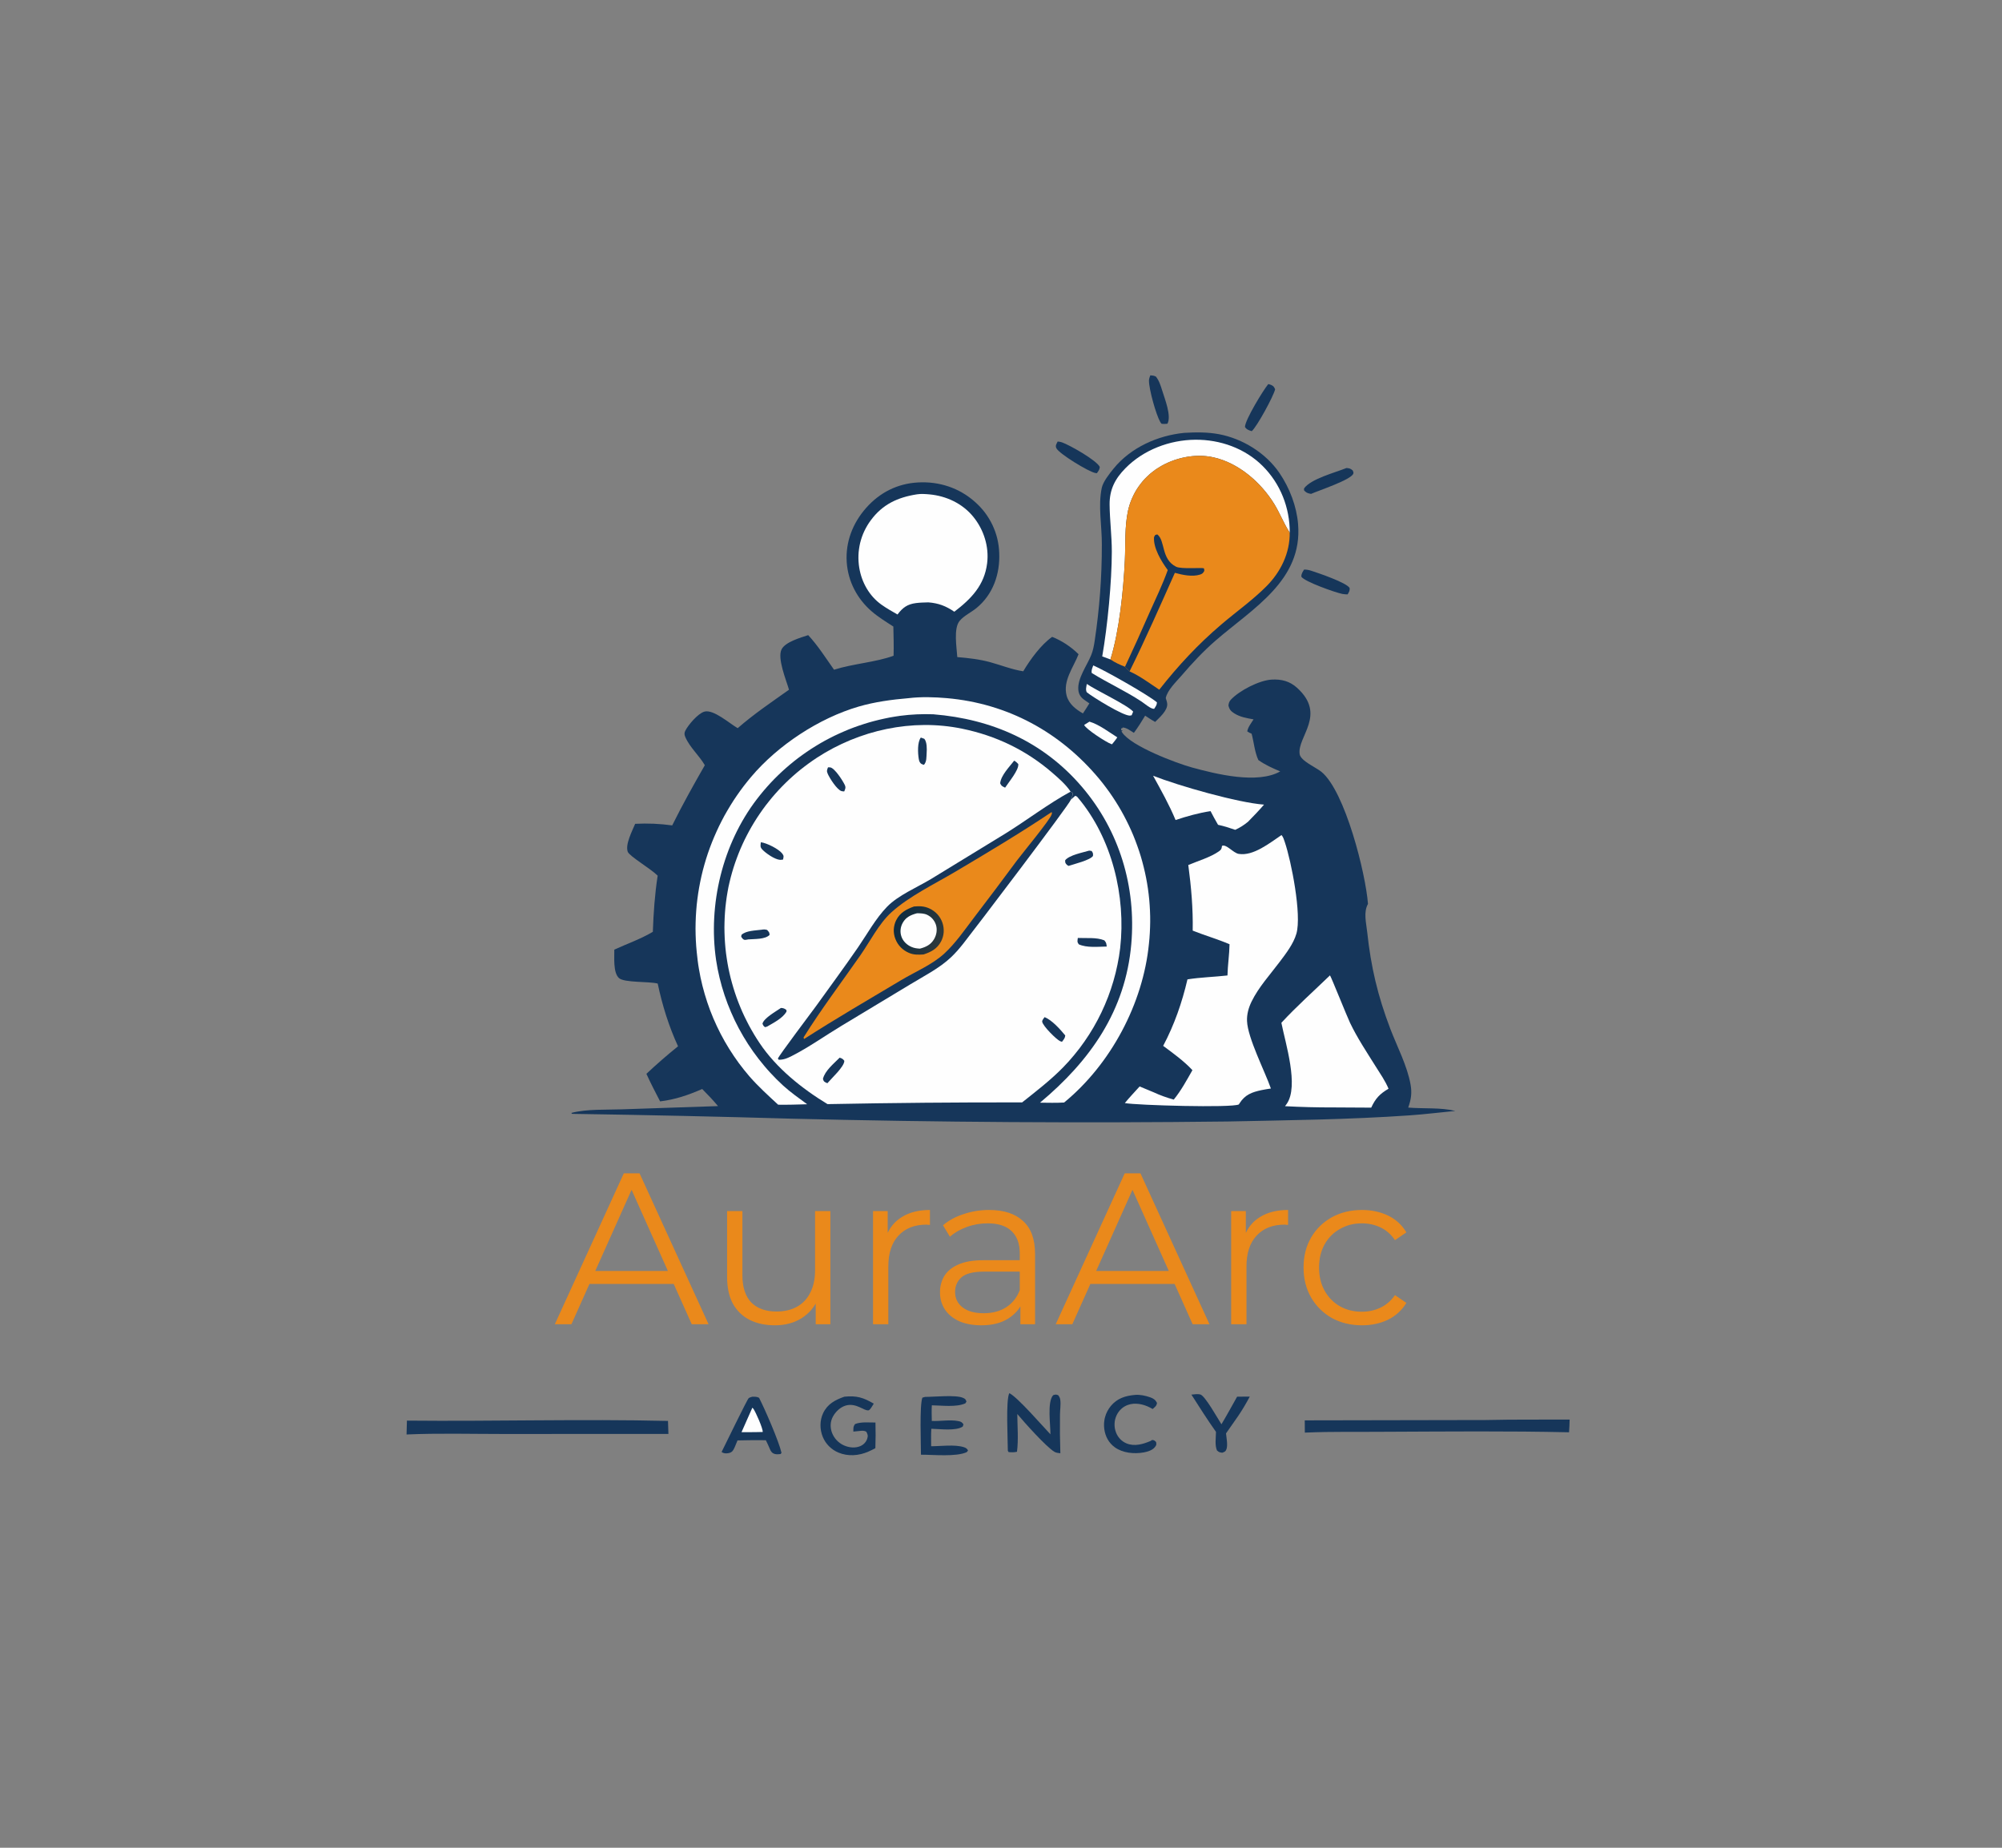 <svg width="65" height="60" viewBox="0 0 65 60" fill="none" xmlns="http://www.w3.org/2000/svg">
<rect x="0" y="0" width="65" height="60" fill="#808080" stroke="none"/>
<path d="M34.34 14.337C34.388 14.342 34.431 14.347 34.477 14.363C34.727 14.45 35.606 14.948 35.708 15.163C35.697 15.258 35.666 15.289 35.612 15.366C35.595 15.364 35.579 15.362 35.562 15.359C35.351 15.322 34.383 14.734 34.297 14.553C34.256 14.467 34.303 14.414 34.34 14.337Z" fill="#16365A"/>
<path d="M41.177 12.472C41.205 12.479 41.244 12.487 41.269 12.499C41.353 12.537 41.364 12.562 41.4 12.641C41.348 12.867 40.813 13.85 40.641 14.001C40.551 13.974 40.471 13.947 40.421 13.864C40.425 13.632 41.008 12.68 41.177 12.472Z" fill="#16365A"/>
<path d="M37.347 12.189C37.419 12.192 37.464 12.196 37.528 12.227C37.635 12.359 37.683 12.52 37.733 12.679C37.817 12.953 38.041 13.504 37.904 13.759C37.838 13.768 37.783 13.768 37.717 13.762C37.694 13.738 37.688 13.733 37.669 13.7C37.535 13.467 37.304 12.645 37.304 12.36C37.304 12.301 37.328 12.244 37.347 12.189Z" fill="#16365A"/>
<path d="M43.717 15.197C43.82 15.208 43.836 15.21 43.917 15.273C43.934 15.318 43.956 15.339 43.936 15.386C43.854 15.584 42.815 15.928 42.568 16.037C42.489 16.024 42.426 16.01 42.369 15.953C42.326 15.911 42.339 15.925 42.34 15.859C42.56 15.549 43.346 15.347 43.717 15.197Z" fill="#16365A"/>
<path d="M42.34 18.495C42.422 18.494 42.5 18.509 42.578 18.535C42.81 18.61 43.728 18.923 43.82 19.095C43.829 19.183 43.796 19.229 43.753 19.301C43.695 19.3 43.635 19.296 43.578 19.285C43.356 19.241 42.365 18.891 42.253 18.729C42.244 18.637 42.295 18.572 42.34 18.495Z" fill="#16365A"/>
<path d="M38.682 45.286C38.773 45.278 38.878 45.259 38.969 45.28C39.124 45.317 39.547 46.08 39.657 46.249C39.834 45.955 39.997 45.652 40.166 45.353L40.577 45.35C40.461 45.569 40.338 45.777 40.199 45.982L39.806 46.545C39.819 46.688 39.867 46.918 39.822 47.053C39.793 47.138 39.758 47.144 39.683 47.173C39.594 47.16 39.581 47.158 39.513 47.1C39.437 46.931 39.478 46.681 39.48 46.495C39.2 46.101 38.942 45.693 38.682 45.286Z" fill="#16365A"/>
<path d="M36.856 45.295C37.019 45.282 37.185 45.319 37.34 45.372C37.448 45.409 37.512 45.452 37.565 45.555C37.548 45.661 37.503 45.68 37.425 45.753C37.395 45.736 37.365 45.719 37.334 45.704C37.119 45.594 36.853 45.536 36.618 45.621C36.454 45.68 36.325 45.803 36.252 45.959C36.242 45.981 36.233 46.003 36.225 46.026C36.218 46.048 36.211 46.071 36.205 46.094C36.2 46.117 36.196 46.141 36.192 46.164C36.189 46.188 36.187 46.212 36.187 46.236C36.186 46.259 36.186 46.283 36.188 46.307C36.19 46.331 36.192 46.354 36.196 46.378C36.2 46.401 36.205 46.425 36.212 46.447C36.218 46.471 36.226 46.493 36.234 46.515C36.296 46.675 36.418 46.806 36.578 46.871C36.838 46.977 37.115 46.894 37.359 46.79L37.404 46.759C37.479 46.764 37.479 46.772 37.535 46.824C37.55 46.907 37.551 46.92 37.495 46.992C37.419 47.092 37.252 47.142 37.134 47.163C36.824 47.218 36.454 47.184 36.195 46.996C35.998 46.854 35.887 46.644 35.854 46.408C35.849 46.375 35.846 46.341 35.845 46.308C35.844 46.275 35.844 46.241 35.846 46.208C35.848 46.175 35.852 46.142 35.858 46.109C35.863 46.076 35.87 46.043 35.88 46.011C35.889 45.979 35.899 45.947 35.911 45.916C35.924 45.885 35.938 45.855 35.953 45.825C35.968 45.796 35.985 45.767 36.004 45.739C36.022 45.711 36.042 45.684 36.063 45.658C36.276 45.403 36.537 45.323 36.856 45.295Z" fill="#16365A"/>
<path d="M30.036 45.36C30.324 45.361 31.028 45.287 31.265 45.39C31.344 45.424 31.35 45.438 31.379 45.512L31.342 45.57C31.048 45.702 30.574 45.637 30.254 45.633C30.244 45.802 30.25 45.972 30.253 46.141C30.532 46.154 30.841 46.092 31.113 46.145C31.2 46.162 31.232 46.179 31.282 46.251L31.258 46.323C31.037 46.474 30.513 46.4 30.238 46.395C30.224 46.581 30.233 46.776 30.232 46.962C30.549 46.962 30.989 46.899 31.286 46.99C31.36 47.013 31.392 47.033 31.43 47.099L31.388 47.154C31.038 47.313 30.306 47.235 29.901 47.237C29.902 46.882 29.852 45.643 29.947 45.385L30.036 45.36Z" fill="#16365A"/>
<path d="M27.415 45.353C27.814 45.314 28.027 45.379 28.369 45.579L28.35 45.61C28.324 45.652 28.247 45.79 28.197 45.797C28.05 45.817 27.8 45.545 27.462 45.64C27.283 45.691 27.128 45.841 27.042 46.001C26.953 46.165 26.949 46.352 27.013 46.525C27.022 46.547 27.031 46.569 27.042 46.59C27.053 46.612 27.064 46.633 27.077 46.653C27.09 46.673 27.103 46.693 27.118 46.712C27.133 46.731 27.148 46.749 27.165 46.767C27.181 46.784 27.198 46.801 27.216 46.816C27.235 46.832 27.253 46.847 27.273 46.861C27.292 46.875 27.313 46.888 27.333 46.9C27.354 46.912 27.376 46.923 27.398 46.933C27.56 47.007 27.765 47.031 27.932 46.958C28.041 46.911 28.121 46.826 28.158 46.713C28.189 46.62 28.17 46.571 28.127 46.491C28.046 46.446 27.981 46.459 27.892 46.468L27.706 46.486C27.71 46.376 27.695 46.328 27.764 46.24C27.968 46.163 28.207 46.194 28.424 46.192C28.432 46.469 28.431 46.747 28.421 47.025C28.346 47.066 28.269 47.104 28.19 47.138C27.885 47.271 27.533 47.299 27.222 47.168C27.193 47.156 27.165 47.142 27.138 47.128C27.11 47.113 27.084 47.097 27.058 47.08C27.032 47.062 27.008 47.044 26.984 47.024C26.96 47.005 26.937 46.984 26.915 46.962C26.893 46.94 26.873 46.917 26.853 46.893C26.834 46.869 26.815 46.844 26.798 46.819C26.781 46.793 26.765 46.766 26.751 46.739C26.736 46.712 26.724 46.684 26.712 46.655C26.614 46.412 26.612 46.126 26.725 45.888C26.867 45.588 27.116 45.458 27.415 45.353Z" fill="#16365A"/>
<path d="M24.421 45.355C24.504 45.354 24.569 45.349 24.645 45.389C24.832 45.753 25.283 46.786 25.374 47.177L25.343 47.216C25.277 47.221 25.212 47.231 25.148 47.211C25.061 47.183 25.025 47.124 24.993 47.046C24.954 46.951 24.91 46.859 24.865 46.767C24.698 46.763 24.531 46.766 24.364 46.766L23.945 46.773C23.899 46.873 23.866 46.985 23.811 47.079C23.773 47.145 23.718 47.177 23.642 47.188C23.562 47.2 23.492 47.196 23.428 47.149C23.52 46.972 24.259 45.436 24.31 45.399C24.342 45.375 24.384 45.37 24.421 45.355Z" fill="#16365A"/>
<path d="M24.427 45.711C24.439 45.724 24.452 45.735 24.463 45.749C24.535 45.852 24.772 46.383 24.764 46.499L24.514 46.504L24.075 46.506L24.427 45.711Z" fill="#FEFEFE"/>
<path d="M32.77 45.239C33.033 45.36 33.871 46.332 34.105 46.575C34.109 46.267 33.994 45.532 34.192 45.305C34.272 45.28 34.276 45.277 34.355 45.303C34.394 45.351 34.415 45.391 34.424 45.451C34.447 45.605 34.416 45.781 34.415 45.938C34.409 46.355 34.413 46.772 34.427 47.19C34.359 47.182 34.291 47.177 34.231 47.141C33.96 46.975 33.255 46.186 33.029 45.915C33.032 46.313 33.07 46.748 33.019 47.141C32.922 47.163 32.846 47.161 32.747 47.152L32.722 47.11C32.723 46.781 32.651 45.46 32.77 45.239Z" fill="#16365A"/>
<path d="M48.24 46.111C49.146 46.091 50.055 46.099 50.962 46.097C50.961 46.234 50.951 46.372 50.943 46.509C48.978 46.464 47.005 46.484 45.04 46.492C44.149 46.501 43.255 46.48 42.365 46.52L42.362 46.122L48.24 46.111Z" fill="#16365A"/>
<path d="M13.212 46.13C16.036 46.158 18.866 46.074 21.688 46.14L21.702 46.562L16.324 46.564C15.286 46.564 14.237 46.535 13.2 46.58L13.212 46.13Z" fill="#16365A"/>
<path d="M38.447 14.056C38.827 14.034 39.2 14.029 39.576 14.099C40.348 14.244 41.103 14.714 41.544 15.364C41.872 15.849 42.099 16.44 42.146 17.024C42.294 18.846 40.682 19.75 39.472 20.797C39.059 21.155 38.706 21.537 38.351 21.95C38.183 22.144 37.9 22.413 37.849 22.668C37.868 22.729 37.893 22.797 37.897 22.861C37.908 23.075 37.646 23.299 37.505 23.442C37.392 23.381 37.287 23.309 37.18 23.239C37.066 23.432 36.948 23.616 36.815 23.797C36.699 23.728 36.593 23.635 36.454 23.622L36.422 23.656L36.467 23.625L36.402 23.656L36.402 23.713L36.453 23.723L36.413 23.748C36.42 23.759 36.425 23.771 36.432 23.782C36.727 24.232 38.201 24.785 38.703 24.922C39.498 25.14 40.83 25.467 41.566 25.049C41.318 24.944 41.074 24.837 40.855 24.679C40.734 24.415 40.713 24.106 40.637 23.825C40.584 23.803 40.541 23.783 40.495 23.749C40.518 23.612 40.627 23.476 40.7 23.359C40.478 23.319 40.267 23.286 40.073 23.164C39.963 23.095 39.91 23.031 39.884 22.904C39.896 22.832 39.909 22.778 39.96 22.723C40.24 22.423 40.885 22.091 41.288 22.068C41.606 22.05 41.875 22.119 42.112 22.334C43.081 23.211 42.115 23.922 42.196 24.485C42.228 24.71 42.728 24.918 42.904 25.063C43.673 25.694 44.341 28.366 44.415 29.352C44.263 29.623 44.358 29.968 44.39 30.268C44.511 31.4 44.732 32.337 45.139 33.405C45.361 33.986 45.693 34.614 45.799 35.225C45.847 35.503 45.813 35.706 45.721 35.965C46.217 36.007 46.77 35.957 47.251 36.074C46.754 36.121 46.261 36.184 45.763 36.218C43.801 36.355 41.824 36.376 39.858 36.417C35.146 36.473 30.435 36.442 25.724 36.326C23.345 36.257 20.966 36.205 18.586 36.169L18.564 36.164L18.553 36.138C19.054 36.007 19.676 36.041 20.196 36.022L23.312 35.917C23.15 35.722 22.978 35.542 22.799 35.362C22.346 35.559 21.924 35.705 21.432 35.764C21.279 35.468 21.125 35.173 20.987 34.869C21.316 34.56 21.662 34.258 22.014 33.975C21.712 33.317 21.504 32.645 21.354 31.938C21.062 31.863 20.268 31.916 20.096 31.759C19.901 31.581 19.95 31.085 19.945 30.836C20.357 30.648 20.809 30.488 21.196 30.258C21.218 29.642 21.259 29.043 21.353 28.434C21.132 28.212 20.434 27.801 20.382 27.66C20.293 27.419 20.53 26.977 20.622 26.751C21.034 26.73 21.416 26.747 21.825 26.802C22.155 26.135 22.514 25.494 22.884 24.848C22.699 24.529 22.394 24.269 22.249 23.93C22.217 23.853 22.214 23.8 22.251 23.726C22.348 23.538 22.655 23.173 22.866 23.109C23.16 23.02 23.694 23.499 23.951 23.645C24.478 23.184 25.047 22.802 25.617 22.397C25.53 22.092 25.226 21.371 25.378 21.081C25.504 20.843 25.993 20.705 26.24 20.624C26.555 20.963 26.812 21.369 27.079 21.747C27.705 21.549 28.441 21.504 29.012 21.293C29.023 20.977 29.011 20.661 29.005 20.345C28.768 20.192 28.52 20.04 28.306 19.856C27.829 19.446 27.533 18.88 27.491 18.252C27.448 17.597 27.688 16.983 28.121 16.493C28.564 15.993 29.134 15.703 29.806 15.666C30.493 15.628 31.146 15.842 31.659 16.301C31.688 16.327 31.717 16.353 31.745 16.381C31.773 16.408 31.801 16.436 31.827 16.465C31.854 16.494 31.88 16.523 31.905 16.553C31.93 16.583 31.955 16.614 31.979 16.645C32.002 16.676 32.025 16.708 32.047 16.741C32.069 16.773 32.09 16.806 32.11 16.84C32.131 16.873 32.15 16.907 32.169 16.942C32.187 16.976 32.205 17.011 32.222 17.046C32.239 17.082 32.254 17.117 32.269 17.154C32.284 17.19 32.298 17.226 32.312 17.263C32.325 17.3 32.337 17.337 32.348 17.375C32.359 17.412 32.369 17.45 32.379 17.488C32.388 17.526 32.396 17.564 32.403 17.602C32.411 17.641 32.417 17.679 32.422 17.718C32.428 17.757 32.432 17.796 32.435 17.835C32.439 17.874 32.441 17.913 32.442 17.952C32.472 18.636 32.244 19.304 31.699 19.748C31.529 19.886 31.301 19.991 31.159 20.158C30.951 20.403 31.063 21.033 31.081 21.337C31.444 21.367 31.808 21.408 32.159 21.505C32.512 21.603 32.86 21.742 33.222 21.798C33.452 21.412 33.792 20.943 34.16 20.68C34.473 20.802 34.782 21.008 35.018 21.244C34.854 21.669 34.502 22.107 34.631 22.59C34.704 22.859 34.927 23.033 35.16 23.166C35.234 23.06 35.3 22.949 35.369 22.84C35.305 22.797 35.241 22.754 35.18 22.707C35.078 22.627 35.023 22.532 35.011 22.403C34.975 22.034 35.294 21.608 35.429 21.272C35.489 21.123 35.517 20.971 35.541 20.814C35.619 20.296 35.678 19.777 35.717 19.255C35.756 18.733 35.775 18.211 35.774 17.687C35.779 17.086 35.647 16.428 35.772 15.84C35.816 15.638 36.026 15.375 36.157 15.214C36.711 14.534 37.583 14.142 38.447 14.056Z" fill="#16365A"/>
<path d="M35.372 23.433C35.681 23.523 36.003 23.772 36.276 23.943C36.226 24.022 36.163 24.095 36.105 24.168C36.094 24.165 36.083 24.162 36.072 24.158C35.917 24.102 35.255 23.677 35.2 23.54L35.372 23.433Z" fill="#FEFEFE"/>
<path d="M35.286 22.209C35.599 22.423 36.61 22.897 36.791 23.108L36.742 23.226C36.723 23.23 36.697 23.237 36.679 23.237C36.453 23.237 35.496 22.647 35.286 22.48C35.24 22.397 35.272 22.299 35.286 22.209Z" fill="#FEFEFE"/>
<path d="M35.496 21.607C35.881 21.773 37.265 22.557 37.563 22.806C37.561 22.896 37.521 22.939 37.474 23.015C37.371 23.032 37.167 22.849 37.066 22.783C36.545 22.439 35.976 22.181 35.446 21.853C35.429 21.757 35.464 21.696 35.496 21.607Z" fill="#FEFEFE"/>
<path d="M37.438 25.19C38.273 25.519 40.191 26.065 41.04 26.128C40.873 26.321 40.699 26.503 40.519 26.685C40.386 26.794 40.262 26.874 40.104 26.946C39.919 26.881 39.739 26.824 39.547 26.783C39.462 26.637 39.381 26.489 39.304 26.339C38.925 26.396 38.532 26.506 38.168 26.628C37.961 26.13 37.698 25.662 37.438 25.19Z" fill="#FEFEFE"/>
<path d="M35.787 21.315C35.958 20.335 36.097 18.899 36.098 17.912C36.098 17.401 36.031 16.892 36.026 16.382C36.022 15.895 36.205 15.543 36.542 15.202C37.128 14.607 37.974 14.286 38.807 14.279C39.615 14.272 40.418 14.557 40.993 15.129C41.572 15.705 41.877 16.485 41.875 17.294L41.858 17.269C41.675 16.982 41.552 16.66 41.374 16.369C40.944 15.668 40.218 15.032 39.395 14.85C38.794 14.717 38.116 14.865 37.602 15.193C37.571 15.212 37.541 15.232 37.511 15.253C37.481 15.274 37.451 15.296 37.423 15.319C37.394 15.341 37.366 15.364 37.338 15.388C37.31 15.412 37.283 15.436 37.257 15.462C37.23 15.487 37.205 15.512 37.179 15.539C37.154 15.565 37.13 15.592 37.106 15.62C37.082 15.648 37.059 15.676 37.037 15.705C37.014 15.733 36.993 15.763 36.972 15.793C36.951 15.822 36.931 15.853 36.911 15.883C36.892 15.914 36.873 15.946 36.855 15.977C36.837 16.009 36.82 16.041 36.804 16.074C36.788 16.106 36.772 16.139 36.758 16.173C36.743 16.206 36.729 16.24 36.716 16.274C36.703 16.308 36.691 16.342 36.68 16.377C36.669 16.411 36.658 16.446 36.649 16.481C36.639 16.516 36.631 16.551 36.623 16.587C36.512 17.103 36.546 17.669 36.521 18.195C36.475 19.171 36.341 20.486 36.053 21.413L35.787 21.315Z" fill="#FEFEFE"/>
<path d="M43.181 31.672C43.217 31.713 43.734 33.008 43.831 33.21C44.066 33.702 44.373 34.163 44.663 34.626C44.811 34.862 44.974 35.094 45.082 35.352C44.792 35.526 44.661 35.665 44.52 35.967L43.279 35.96C42.759 35.962 42.241 35.948 41.722 35.92C41.741 35.895 41.76 35.869 41.778 35.843C42.178 35.261 41.736 33.884 41.603 33.212C42.097 32.677 42.657 32.179 43.181 31.672Z" fill="#FEFEFE"/>
<path d="M29.776 16.051C29.901 16.031 30.046 16.042 30.172 16.053C30.724 16.103 31.247 16.348 31.599 16.779C31.942 17.199 32.116 17.751 32.05 18.289C31.962 19.003 31.534 19.445 30.984 19.864C30.711 19.678 30.473 19.586 30.142 19.56C30.009 19.564 29.873 19.566 29.741 19.583C29.458 19.619 29.306 19.732 29.14 19.954C28.963 19.854 28.781 19.75 28.615 19.632C28.222 19.351 27.975 18.907 27.898 18.436C27.892 18.403 27.888 18.369 27.884 18.336C27.88 18.302 27.877 18.268 27.875 18.234C27.873 18.201 27.871 18.167 27.871 18.133C27.87 18.099 27.871 18.065 27.872 18.031C27.873 17.997 27.875 17.963 27.878 17.93C27.881 17.896 27.885 17.862 27.89 17.829C27.894 17.795 27.9 17.762 27.906 17.728C27.912 17.695 27.919 17.662 27.927 17.629C27.935 17.596 27.944 17.563 27.954 17.531C27.963 17.498 27.974 17.466 27.985 17.434C27.996 17.402 28.008 17.37 28.021 17.339C28.034 17.308 28.048 17.276 28.062 17.246C28.076 17.215 28.092 17.185 28.108 17.155C28.124 17.125 28.14 17.095 28.158 17.066C28.175 17.037 28.193 17.008 28.212 16.98C28.231 16.952 28.251 16.924 28.271 16.897C28.652 16.377 29.148 16.148 29.776 16.051Z" fill="#FEFEFE"/>
<path d="M29.506 22.67C29.907 22.622 30.34 22.635 30.741 22.67C32.722 22.844 34.428 23.778 35.69 25.293C35.728 25.339 35.766 25.386 35.803 25.433C35.84 25.48 35.876 25.527 35.912 25.576C35.948 25.624 35.983 25.672 36.018 25.721C36.053 25.77 36.087 25.819 36.12 25.869C36.153 25.919 36.186 25.969 36.218 26.019C36.25 26.07 36.282 26.121 36.313 26.172C36.344 26.223 36.374 26.275 36.404 26.327C36.433 26.379 36.462 26.431 36.49 26.484C36.519 26.537 36.546 26.59 36.573 26.644C36.6 26.697 36.627 26.751 36.652 26.805C36.678 26.859 36.703 26.913 36.727 26.968C36.751 27.023 36.775 27.078 36.798 27.133C36.82 27.188 36.843 27.244 36.864 27.3C36.886 27.355 36.906 27.412 36.926 27.468C36.947 27.524 36.966 27.581 36.985 27.638C37.003 27.695 37.021 27.752 37.039 27.809C37.056 27.866 37.072 27.924 37.088 27.981C37.104 28.039 37.119 28.097 37.133 28.155C37.148 28.213 37.161 28.271 37.174 28.329C37.187 28.388 37.199 28.446 37.211 28.505C37.222 28.564 37.233 28.622 37.243 28.681C37.253 28.74 37.262 28.799 37.271 28.858C37.279 28.918 37.287 28.977 37.294 29.036C37.301 29.096 37.307 29.155 37.313 29.215C37.319 29.274 37.323 29.334 37.327 29.393C37.331 29.453 37.335 29.512 37.337 29.572C37.34 29.632 37.342 29.692 37.343 29.751C37.344 29.811 37.344 29.871 37.344 29.931C37.343 29.99 37.342 30.05 37.34 30.11C37.338 30.17 37.336 30.229 37.332 30.289C37.329 30.349 37.325 30.408 37.32 30.468C37.315 30.527 37.309 30.587 37.303 30.646C37.113 32.585 36.066 34.557 34.549 35.801C34.289 35.816 34.027 35.809 33.766 35.806C35.399 34.442 36.542 32.818 36.73 30.656C36.891 28.798 36.347 26.981 35.131 25.554C33.88 24.087 32.205 23.348 30.302 23.194C29.941 23.181 29.582 23.197 29.225 23.244C29.168 23.252 29.111 23.26 29.054 23.27C28.997 23.279 28.94 23.289 28.883 23.299C28.827 23.31 28.77 23.321 28.714 23.334C28.658 23.346 28.601 23.358 28.545 23.372C28.489 23.385 28.433 23.399 28.378 23.414C28.322 23.429 28.267 23.444 28.211 23.46C28.156 23.476 28.101 23.493 28.046 23.511C27.991 23.528 27.936 23.546 27.882 23.565C27.828 23.584 27.773 23.603 27.719 23.623C27.665 23.643 27.612 23.664 27.558 23.685C27.505 23.707 27.452 23.729 27.399 23.752C27.346 23.774 27.293 23.797 27.241 23.822C27.189 23.846 27.137 23.87 27.085 23.895C27.033 23.921 26.982 23.946 26.931 23.973C26.88 23.999 26.829 24.026 26.778 24.054C26.728 24.082 26.678 24.11 26.628 24.139C26.578 24.168 26.529 24.198 26.48 24.228C26.431 24.258 26.383 24.289 26.334 24.32C26.286 24.351 26.238 24.383 26.191 24.416C26.143 24.448 26.096 24.481 26.05 24.515C26.003 24.548 25.957 24.583 25.911 24.617C25.865 24.652 25.82 24.687 25.775 24.723C25.73 24.759 25.686 24.795 25.642 24.832C25.598 24.869 25.554 24.907 25.511 24.945C25.468 24.983 25.425 25.021 25.383 25.06C25.341 25.099 25.299 25.139 25.258 25.179C25.217 25.219 25.177 25.259 25.136 25.3C25.096 25.341 25.057 25.383 25.017 25.425C24.978 25.467 24.94 25.509 24.902 25.552C24.863 25.595 24.826 25.639 24.789 25.682C24.752 25.726 24.715 25.771 24.68 25.815C24.644 25.86 24.608 25.905 24.573 25.951C23.458 27.407 22.986 29.374 23.25 31.177C23.265 31.274 23.282 31.37 23.3 31.466C23.32 31.562 23.34 31.658 23.363 31.753C23.386 31.848 23.411 31.943 23.438 32.037C23.465 32.131 23.494 32.224 23.525 32.317C23.556 32.41 23.589 32.502 23.624 32.594C23.659 32.686 23.696 32.776 23.735 32.866C23.773 32.956 23.814 33.046 23.856 33.134C23.899 33.222 23.943 33.31 23.989 33.396C24.035 33.483 24.084 33.568 24.133 33.652C24.183 33.737 24.235 33.82 24.288 33.903C24.341 33.985 24.396 34.066 24.453 34.146C24.51 34.226 24.569 34.305 24.629 34.383C24.689 34.46 24.75 34.536 24.814 34.611C24.877 34.687 24.942 34.76 25.009 34.833C25.075 34.905 25.143 34.976 25.212 35.045C25.282 35.115 25.353 35.183 25.425 35.249C25.668 35.47 25.942 35.662 26.207 35.857C25.892 35.867 25.58 35.877 25.265 35.872C24.944 35.575 24.621 35.283 24.333 34.953C24.272 34.883 24.213 34.811 24.155 34.738C24.097 34.666 24.041 34.592 23.985 34.517C23.93 34.442 23.877 34.366 23.825 34.289C23.773 34.212 23.722 34.134 23.673 34.055C23.624 33.976 23.576 33.896 23.53 33.815C23.485 33.734 23.44 33.653 23.397 33.57C23.355 33.488 23.313 33.404 23.274 33.32C23.234 33.236 23.196 33.151 23.16 33.066C23.124 32.98 23.089 32.894 23.056 32.807C23.024 32.721 22.992 32.633 22.963 32.545C22.933 32.457 22.906 32.368 22.88 32.279C22.854 32.19 22.829 32.101 22.807 32.011C22.784 31.921 22.764 31.83 22.744 31.739C22.725 31.648 22.708 31.557 22.693 31.466C22.677 31.374 22.663 31.283 22.652 31.191C22.64 31.099 22.63 31.006 22.621 30.914C22.615 30.851 22.609 30.787 22.604 30.724C22.6 30.66 22.596 30.597 22.592 30.533C22.589 30.469 22.587 30.406 22.585 30.342C22.583 30.279 22.583 30.215 22.582 30.151C22.582 30.087 22.583 30.024 22.585 29.96C22.586 29.896 22.589 29.833 22.592 29.769C22.595 29.706 22.599 29.642 22.604 29.579C22.609 29.515 22.614 29.452 22.62 29.388C22.627 29.325 22.634 29.262 22.642 29.198C22.65 29.135 22.659 29.072 22.668 29.009C22.678 28.946 22.688 28.883 22.699 28.821C22.71 28.758 22.722 28.695 22.735 28.633C22.747 28.57 22.761 28.508 22.775 28.446C22.79 28.384 22.805 28.322 22.82 28.26C22.836 28.199 22.853 28.137 22.87 28.076C22.887 28.015 22.906 27.953 22.924 27.893C22.943 27.832 22.963 27.771 22.983 27.711C23.004 27.65 23.025 27.59 23.047 27.53C23.069 27.471 23.092 27.411 23.115 27.352C23.139 27.292 23.163 27.233 23.188 27.175C23.213 27.116 23.238 27.058 23.265 27C23.291 26.942 23.318 26.884 23.346 26.826C23.374 26.769 23.402 26.712 23.432 26.655C23.461 26.599 23.491 26.542 23.521 26.486C23.552 26.431 23.584 26.375 23.616 26.32C23.648 26.265 23.68 26.21 23.714 26.156C23.747 26.101 23.782 26.047 23.816 25.994C23.851 25.94 23.887 25.887 23.923 25.835C23.959 25.782 23.996 25.73 24.033 25.678C24.071 25.627 24.109 25.575 24.148 25.524C24.186 25.474 24.226 25.423 24.266 25.374C24.306 25.324 24.346 25.274 24.388 25.226C25.253 24.202 26.586 23.321 27.878 22.944C28.41 22.789 28.956 22.717 29.506 22.67Z" fill="#FEFEFE"/>
<path d="M41.607 27.116C41.663 27.176 41.687 27.264 41.713 27.34C41.925 27.962 42.268 29.707 42.091 30.318C41.995 30.649 41.757 30.956 41.552 31.229C41.243 31.64 40.861 32.059 40.636 32.522C40.539 32.72 40.479 32.934 40.488 33.156C40.51 33.704 41.061 34.773 41.263 35.346C41.161 35.361 41.059 35.377 40.959 35.398C40.646 35.464 40.423 35.547 40.246 35.825L40.222 35.863C40 35.979 36.909 35.892 36.52 35.819C36.672 35.633 36.84 35.458 37.001 35.279L37.459 35.47C37.669 35.568 37.885 35.644 38.109 35.706C38.346 35.417 38.531 35.074 38.715 34.75C38.445 34.458 38.085 34.198 37.765 33.961C38.129 33.276 38.378 32.554 38.554 31.802C38.98 31.734 39.423 31.724 39.853 31.675C39.861 31.337 39.914 31.001 39.92 30.661C39.532 30.495 39.117 30.376 38.724 30.219C38.737 29.493 38.676 28.806 38.581 28.088C38.892 27.958 39.302 27.837 39.576 27.644C39.655 27.588 39.663 27.56 39.675 27.467C39.817 27.401 40.037 27.696 40.216 27.727C40.692 27.808 41.235 27.365 41.607 27.116Z" fill="#FEFEFE"/>
<path d="M36.053 21.413C36.341 20.486 36.475 19.171 36.521 18.195C36.546 17.669 36.512 17.103 36.623 16.587C36.631 16.551 36.639 16.516 36.649 16.481C36.658 16.446 36.669 16.411 36.68 16.377C36.691 16.342 36.703 16.308 36.716 16.274C36.729 16.24 36.743 16.206 36.758 16.173C36.772 16.139 36.788 16.106 36.804 16.074C36.82 16.041 36.837 16.009 36.855 15.977C36.873 15.946 36.892 15.914 36.911 15.884C36.931 15.853 36.951 15.822 36.972 15.793C36.993 15.763 37.014 15.733 37.037 15.705C37.059 15.676 37.082 15.648 37.106 15.62C37.13 15.592 37.154 15.565 37.179 15.539C37.205 15.512 37.23 15.487 37.257 15.462C37.283 15.436 37.31 15.412 37.338 15.388C37.365 15.364 37.394 15.341 37.422 15.319C37.451 15.296 37.481 15.274 37.511 15.253C37.54 15.232 37.571 15.212 37.602 15.193C38.116 14.865 38.794 14.717 39.395 14.85C40.218 15.032 40.944 15.668 41.374 16.369C41.552 16.66 41.675 16.982 41.858 17.269L41.874 17.294C41.881 17.96 41.583 18.571 41.116 19.04C40.67 19.488 40.132 19.869 39.65 20.28C38.888 20.931 38.255 21.612 37.638 22.396C37.33 22.192 37.012 21.952 36.674 21.801L36.526 21.651C36.362 21.587 36.197 21.513 36.053 21.413Z" fill="#EA891B"/>
<path d="M37.914 18.511C37.712 18.238 37.438 17.792 37.469 17.438L37.508 17.371L37.575 17.353C37.841 17.562 37.693 18.152 38.181 18.401C38.357 18.491 39.057 18.42 39.086 18.457C39.102 18.478 39.096 18.51 39.101 18.537C39.063 18.606 39.042 18.631 38.965 18.657C38.712 18.739 38.391 18.669 38.145 18.601C37.666 19.673 37.195 20.748 36.674 21.801L36.526 21.651C36.799 21.068 37.065 20.482 37.322 19.892C37.526 19.435 37.746 18.983 37.914 18.511Z" fill="#16365A"/>
<path d="M26.868 35.853C26.036 35.35 25.203 34.68 24.662 33.871C24.631 33.826 24.601 33.779 24.572 33.733C24.542 33.686 24.513 33.639 24.484 33.591C24.456 33.544 24.428 33.496 24.401 33.448C24.373 33.4 24.346 33.351 24.32 33.303C24.294 33.254 24.269 33.205 24.244 33.155C24.219 33.106 24.194 33.056 24.171 33.007C24.147 32.956 24.124 32.906 24.101 32.856C24.079 32.805 24.057 32.754 24.036 32.703C24.015 32.652 23.994 32.601 23.974 32.549C23.954 32.498 23.935 32.446 23.916 32.394C23.898 32.342 23.88 32.29 23.862 32.237C23.845 32.185 23.828 32.132 23.812 32.079C23.796 32.026 23.78 31.973 23.766 31.92C23.751 31.867 23.737 31.814 23.723 31.76C23.71 31.706 23.697 31.653 23.685 31.599C23.673 31.545 23.661 31.491 23.65 31.437C23.64 31.382 23.63 31.328 23.62 31.274C23.61 31.219 23.602 31.165 23.594 31.11C23.585 31.055 23.578 31.001 23.571 30.946C23.564 30.891 23.558 30.836 23.553 30.781C23.547 30.726 23.543 30.671 23.539 30.616C23.535 30.561 23.531 30.506 23.529 30.451C23.526 30.396 23.524 30.34 23.523 30.285C23.521 30.23 23.52 30.175 23.52 30.12C23.52 30.064 23.521 30.009 23.523 29.954C23.524 29.899 23.526 29.844 23.529 29.788C23.532 29.733 23.535 29.678 23.539 29.623C23.543 29.568 23.548 29.513 23.553 29.458C23.559 29.403 23.565 29.348 23.572 29.293C23.579 29.239 23.586 29.184 23.594 29.129C23.602 29.075 23.611 29.02 23.621 28.966C23.63 28.911 23.64 28.857 23.651 28.803C23.662 28.75 23.674 28.697 23.687 28.644C23.699 28.591 23.712 28.538 23.726 28.486C23.74 28.433 23.754 28.381 23.769 28.329C23.784 28.277 23.8 28.225 23.816 28.173C23.832 28.121 23.849 28.07 23.867 28.018C23.884 27.967 23.903 27.916 23.922 27.865C23.94 27.814 23.96 27.764 23.98 27.713C24 27.663 24.021 27.612 24.042 27.562C24.064 27.512 24.085 27.463 24.108 27.413C24.131 27.364 24.154 27.315 24.177 27.266C24.201 27.217 24.226 27.169 24.251 27.12C24.276 27.072 24.301 27.024 24.327 26.977C24.353 26.929 24.38 26.882 24.407 26.835C24.435 26.788 24.463 26.741 24.491 26.695C24.52 26.648 24.549 26.602 24.578 26.557C24.608 26.511 24.638 26.466 24.669 26.421C24.699 26.376 24.731 26.332 24.762 26.288C24.794 26.244 24.826 26.2 24.859 26.156C24.892 26.113 24.926 26.07 24.96 26.028C24.994 25.985 25.028 25.943 25.063 25.901C25.098 25.86 25.134 25.818 25.169 25.778C25.206 25.737 25.242 25.696 25.279 25.656C25.316 25.616 25.354 25.577 25.391 25.538C25.429 25.499 25.468 25.46 25.507 25.422C25.546 25.384 25.585 25.346 25.625 25.309C25.665 25.272 25.705 25.235 25.746 25.199C25.787 25.163 25.828 25.128 25.869 25.092C25.911 25.057 25.953 25.023 25.995 24.988C26.038 24.954 26.081 24.921 26.124 24.888C26.167 24.854 26.211 24.822 26.255 24.79C26.299 24.758 26.344 24.726 26.389 24.695C26.434 24.664 26.479 24.634 26.524 24.604C27.901 23.706 29.616 23.328 31.237 23.662C32.335 23.888 33.312 24.356 34.16 25.088C34.368 25.268 34.609 25.477 34.76 25.706L34.832 25.753C34.831 25.836 34.81 25.857 34.78 25.93C34.775 25.942 34.773 25.954 34.769 25.966L34.91 25.841C34.969 25.868 34.957 25.854 34.995 25.899C36.106 27.214 36.56 29.107 36.369 30.786C36.358 30.877 36.345 30.967 36.331 31.057C36.316 31.147 36.3 31.236 36.281 31.326C36.263 31.415 36.243 31.504 36.221 31.592C36.199 31.68 36.175 31.768 36.15 31.856C36.124 31.944 36.097 32.03 36.068 32.117C36.039 32.203 36.008 32.289 35.976 32.374C35.943 32.459 35.909 32.544 35.873 32.627C35.837 32.711 35.799 32.794 35.76 32.877C35.721 32.959 35.679 33.04 35.637 33.121C35.594 33.202 35.55 33.281 35.504 33.36C35.458 33.439 35.41 33.517 35.361 33.594C35.312 33.671 35.261 33.746 35.209 33.821C35.157 33.896 35.103 33.97 35.048 34.043C34.992 34.115 34.936 34.187 34.877 34.257C34.819 34.328 34.76 34.397 34.699 34.465C34.638 34.533 34.575 34.6 34.511 34.665C34.106 35.078 33.638 35.438 33.186 35.797C31.079 35.793 28.974 35.812 26.868 35.853Z" fill="#FEFEFE"/>
<path d="M29.897 23.95L30.011 23.991C30.099 24.097 30.095 24.319 30.086 24.45C30.076 24.584 30.092 24.729 29.999 24.835C29.977 24.829 29.942 24.82 29.923 24.809C29.859 24.772 29.842 24.712 29.83 24.643C29.799 24.457 29.781 24.103 29.897 23.95Z" fill="#16365A"/>
<path d="M24.703 27.349C24.895 27.374 25.282 27.566 25.399 27.718C25.458 27.796 25.441 27.823 25.423 27.912C25.407 27.914 25.348 27.923 25.326 27.921C25.153 27.908 24.866 27.709 24.748 27.584C24.672 27.502 24.693 27.451 24.703 27.349Z" fill="#16365A"/>
<path d="M26.884 24.916C26.912 24.916 26.933 24.915 26.961 24.92C27.105 24.948 27.362 25.35 27.426 25.485C27.468 25.575 27.446 25.61 27.41 25.699C27.38 25.697 27.349 25.697 27.32 25.688C27.173 25.641 26.94 25.274 26.877 25.132C26.835 25.039 26.847 25.008 26.884 24.916Z" fill="#16365A"/>
<path d="M25.355 32.73C25.429 32.731 25.482 32.751 25.536 32.8L25.534 32.854C25.401 33.072 25.121 33.208 24.906 33.335L24.838 33.354C24.782 33.309 24.779 33.301 24.756 33.237C24.809 33.054 25.195 32.842 25.355 32.73Z" fill="#16365A"/>
<path d="M32.928 24.7C32.988 24.733 33.015 24.761 33.061 24.81C33.087 24.999 32.742 25.409 32.634 25.576C32.627 25.573 32.621 25.571 32.615 25.568C32.535 25.529 32.507 25.516 32.473 25.434C32.499 25.176 32.772 24.902 32.928 24.7Z" fill="#16365A"/>
<path d="M34.994 30.457C35.27 30.471 35.598 30.43 35.855 30.535C35.923 30.612 35.919 30.638 35.933 30.736C35.647 30.74 35.29 30.783 35.025 30.664C34.965 30.582 34.984 30.555 34.994 30.457Z" fill="#16365A"/>
<path d="M24.725 30.19C24.797 30.177 24.837 30.177 24.907 30.197C24.965 30.265 24.984 30.271 24.986 30.359C24.841 30.507 24.494 30.488 24.293 30.504C24.269 30.509 24.215 30.52 24.191 30.52C24.123 30.517 24.101 30.465 24.065 30.418L24.074 30.357C24.218 30.217 24.534 30.216 24.725 30.19Z" fill="#16365A"/>
<path d="M27.262 34.344C27.336 34.37 27.367 34.382 27.413 34.447C27.416 34.634 26.995 35.016 26.864 35.173C26.855 35.17 26.846 35.168 26.837 35.164C26.753 35.123 26.743 35.118 26.719 35.034C26.783 34.767 27.072 34.537 27.262 34.344Z" fill="#16365A"/>
<path d="M35.364 27.621L35.444 27.633C35.49 27.705 35.492 27.709 35.486 27.794C35.396 27.932 34.87 28.058 34.696 28.117C34.676 28.107 34.655 28.098 34.639 28.082C34.584 28.027 34.581 28.005 34.584 27.933C34.723 27.764 35.151 27.685 35.364 27.621Z" fill="#16365A"/>
<path d="M33.914 33.029C34.147 33.115 34.429 33.43 34.586 33.623C34.578 33.715 34.535 33.754 34.481 33.828C34.462 33.822 34.441 33.819 34.423 33.811C34.294 33.752 33.861 33.318 33.838 33.179C33.829 33.129 33.887 33.07 33.914 33.029Z" fill="#16365A"/>
<path d="M34.769 25.966C34.727 26.119 31.572 30.268 31.282 30.632C31.158 30.789 31.028 30.941 30.883 31.079C30.501 31.443 29.991 31.698 29.541 31.972L27.322 33.31C26.786 33.632 26.257 34.011 25.701 34.293C25.563 34.363 25.442 34.414 25.285 34.412L25.256 34.375C25.288 34.274 26.353 32.867 26.497 32.667C26.953 32.033 27.417 31.403 27.86 30.76C28.16 30.323 28.431 29.825 28.801 29.444C29.162 29.072 29.771 28.817 30.22 28.548L32.655 27.059C33.356 26.623 34.037 26.099 34.76 25.706L34.832 25.753C34.831 25.836 34.81 25.857 34.78 25.93C34.775 25.942 34.773 25.954 34.769 25.966Z" fill="#16365A"/>
<path d="M34.138 26.373L34.156 26.39C34.152 26.41 34.15 26.43 34.144 26.449C34.087 26.628 33.191 27.71 33.014 27.947C32.554 28.57 32.088 29.19 31.617 29.805C31.318 30.198 31.026 30.625 30.662 30.961C30.269 31.324 29.716 31.554 29.255 31.829C28.202 32.457 27.142 33.073 26.111 33.736C26.089 33.718 26.101 33.732 26.092 33.683C26.663 32.77 27.316 31.905 27.933 31.022C28.246 30.573 28.537 29.991 28.941 29.625C29.514 29.105 30.346 28.704 31.016 28.307C32.066 27.684 33.125 27.052 34.138 26.373Z" fill="#EA891B"/>
<path d="M29.674 29.436C29.851 29.419 30.01 29.423 30.174 29.499C30.376 29.592 30.526 29.754 30.598 29.963C30.607 29.988 30.614 30.013 30.62 30.039C30.626 30.064 30.631 30.09 30.634 30.116C30.638 30.142 30.64 30.168 30.64 30.195C30.641 30.221 30.641 30.247 30.639 30.273C30.637 30.3 30.633 30.326 30.629 30.352C30.624 30.377 30.618 30.403 30.611 30.428C30.604 30.453 30.595 30.478 30.585 30.503C30.576 30.527 30.564 30.551 30.552 30.574C30.426 30.81 30.232 30.913 29.985 30.993C29.817 31.004 29.669 31.009 29.512 30.942C29.307 30.855 29.15 30.696 29.071 30.489C29.061 30.465 29.053 30.44 29.046 30.415C29.039 30.389 29.033 30.364 29.029 30.338C29.024 30.312 29.021 30.286 29.02 30.26C29.018 30.233 29.018 30.207 29.019 30.181C29.02 30.155 29.023 30.129 29.027 30.103C29.031 30.077 29.036 30.051 29.043 30.026C29.049 30 29.057 29.976 29.066 29.951C29.076 29.926 29.086 29.902 29.098 29.879C29.221 29.636 29.426 29.526 29.674 29.436Z" fill="url(#paint0_linear_17_108)"/>
<path d="M29.774 29.655C29.888 29.657 30 29.657 30.105 29.707C30.122 29.715 30.138 29.724 30.154 29.734C30.169 29.743 30.185 29.754 30.2 29.765C30.214 29.776 30.228 29.788 30.242 29.8C30.255 29.813 30.268 29.826 30.28 29.84C30.293 29.854 30.304 29.868 30.314 29.884C30.325 29.898 30.335 29.914 30.344 29.93C30.353 29.946 30.361 29.963 30.368 29.98C30.376 29.996 30.382 30.014 30.388 30.031C30.436 30.187 30.409 30.355 30.328 30.494C30.222 30.676 30.065 30.752 29.868 30.804C29.772 30.799 29.686 30.788 29.597 30.75C29.446 30.685 29.323 30.57 29.268 30.415C29.214 30.264 29.233 30.099 29.312 29.961C29.417 29.777 29.576 29.708 29.774 29.655Z" fill="#FEFEFE"/>
<path d="M18.014 43L20.254 38.1H20.765L23.005 43H22.459L20.401 38.401H20.611L18.553 43H18.014ZM18.896 41.691L19.05 41.271H21.899L22.053 41.691H18.896ZM25.161 43.035C24.849 43.035 24.576 42.977 24.342 42.86C24.109 42.743 23.927 42.568 23.796 42.335C23.67 42.102 23.607 41.81 23.607 41.46V39.325H24.104V41.404C24.104 41.796 24.2 42.092 24.391 42.293C24.587 42.489 24.86 42.587 25.21 42.587C25.467 42.587 25.689 42.536 25.875 42.433C26.067 42.326 26.211 42.172 26.309 41.971C26.412 41.77 26.463 41.53 26.463 41.25V39.325H26.96V43H26.484V41.992L26.561 42.174C26.445 42.445 26.263 42.657 26.015 42.811C25.773 42.96 25.488 43.035 25.161 43.035ZM28.345 43V39.325H28.821V40.326L28.772 40.151C28.875 39.871 29.048 39.659 29.29 39.514C29.533 39.365 29.834 39.29 30.193 39.29V39.773C30.175 39.773 30.156 39.773 30.137 39.773C30.119 39.768 30.1 39.766 30.081 39.766C29.694 39.766 29.391 39.885 29.171 40.123C28.952 40.356 28.842 40.69 28.842 41.124V43H28.345ZM33.13 43V42.188L33.109 42.055V40.697C33.109 40.384 33.02 40.144 32.843 39.976C32.67 39.808 32.411 39.724 32.066 39.724C31.828 39.724 31.602 39.764 31.387 39.843C31.172 39.922 30.99 40.027 30.841 40.158L30.617 39.787C30.803 39.628 31.027 39.507 31.289 39.423C31.55 39.334 31.826 39.29 32.115 39.29C32.591 39.29 32.957 39.409 33.214 39.647C33.475 39.88 33.606 40.237 33.606 40.718V43H33.13ZM31.863 43.035C31.587 43.035 31.347 42.991 31.142 42.902C30.941 42.809 30.787 42.683 30.68 42.524C30.573 42.361 30.519 42.174 30.519 41.964C30.519 41.773 30.563 41.6 30.652 41.446C30.745 41.287 30.895 41.161 31.1 41.068C31.31 40.97 31.59 40.921 31.94 40.921H33.207V41.292H31.954C31.599 41.292 31.352 41.355 31.212 41.481C31.076 41.607 31.009 41.763 31.009 41.95C31.009 42.16 31.09 42.328 31.254 42.454C31.417 42.58 31.646 42.643 31.94 42.643C32.22 42.643 32.46 42.58 32.661 42.454C32.866 42.323 33.016 42.137 33.109 41.894L33.221 42.237C33.127 42.48 32.964 42.673 32.731 42.818C32.502 42.963 32.213 43.035 31.863 43.035ZM34.277 43L36.517 38.1H37.028L39.268 43H38.722L36.664 38.401H36.874L34.816 43H34.277ZM35.159 41.691L35.313 41.271H38.162L38.316 41.691H35.159ZM39.973 43V39.325H40.449V40.326L40.4 40.151C40.503 39.871 40.676 39.659 40.918 39.514C41.161 39.365 41.462 39.29 41.821 39.29V39.773C41.803 39.773 41.784 39.773 41.765 39.773C41.747 39.768 41.728 39.766 41.709 39.766C41.322 39.766 41.019 39.885 40.799 40.123C40.58 40.356 40.47 40.69 40.47 41.124V43H39.973ZM44.22 43.035C43.856 43.035 43.529 42.956 43.24 42.797C42.955 42.634 42.731 42.412 42.568 42.132C42.405 41.847 42.323 41.523 42.323 41.159C42.323 40.79 42.405 40.466 42.568 40.186C42.731 39.906 42.955 39.687 43.24 39.528C43.529 39.369 43.856 39.29 44.22 39.29C44.533 39.29 44.815 39.351 45.067 39.472C45.319 39.593 45.517 39.775 45.662 40.018L45.291 40.27C45.165 40.083 45.009 39.946 44.822 39.857C44.635 39.768 44.432 39.724 44.213 39.724C43.952 39.724 43.716 39.785 43.506 39.906C43.296 40.023 43.13 40.188 43.009 40.403C42.888 40.618 42.827 40.87 42.827 41.159C42.827 41.448 42.888 41.7 43.009 41.915C43.13 42.13 43.296 42.298 43.506 42.419C43.716 42.536 43.952 42.594 44.213 42.594C44.432 42.594 44.635 42.55 44.822 42.461C45.009 42.372 45.165 42.237 45.291 42.055L45.662 42.307C45.517 42.545 45.319 42.727 45.067 42.853C44.815 42.974 44.533 43.035 44.22 43.035Z" fill="#EA891B"/>
<defs>
<linearGradient id="paint0_linear_17_108" x1="30.533" y1="30.436" x2="29.102" y2="29.951" gradientUnits="userSpaceOnUse">
<stop stop-color="#2C383C"/>
<stop offset="1" stop-color="#0E2C40"/>
</linearGradient>
</defs>
</svg>
